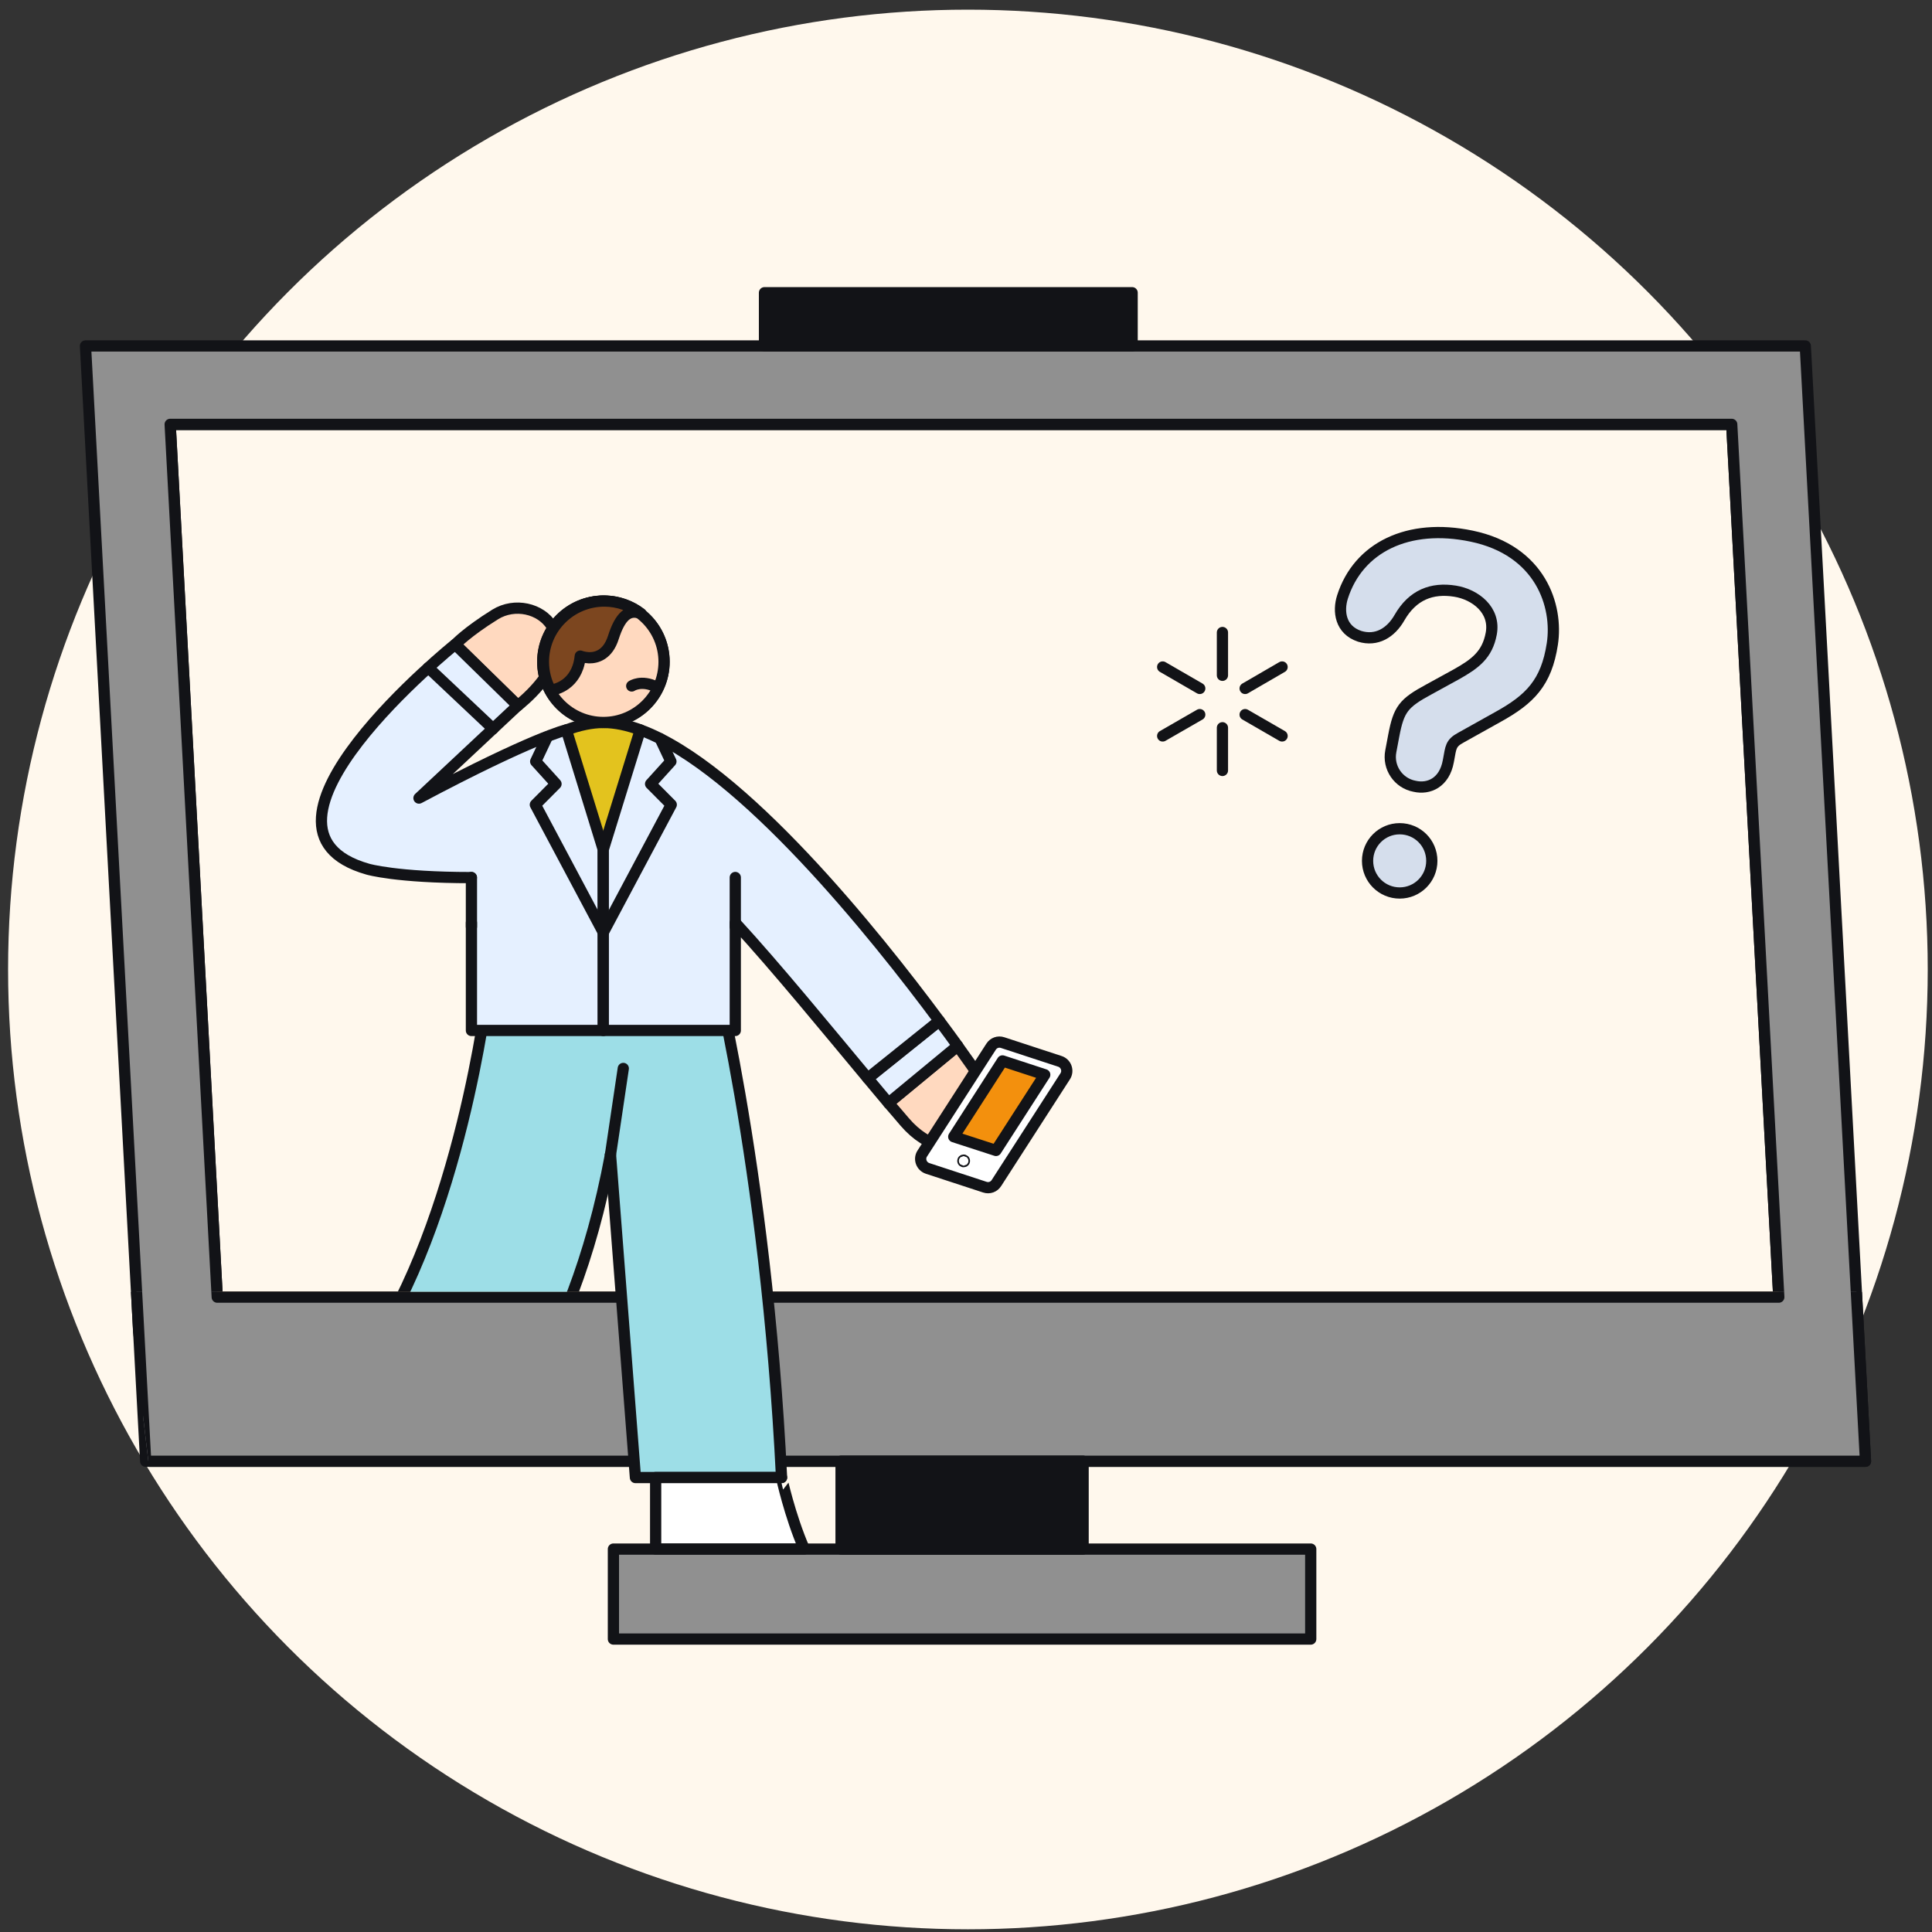 <?xml version="1.0" encoding="utf-8"?>
<!-- Generator: Adobe Illustrator 28.2.0, SVG Export Plug-In . SVG Version: 6.00 Build 0)  -->
<svg version="1.1" id="Layer_1" xmlns="http://www.w3.org/2000/svg" xmlns:xlink="http://www.w3.org/1999/xlink" x="0px" y="0px"
	 viewBox="0 0 172 172" style="enable-background:new 0 0 172 172;" xml:space="preserve">
<rect x="0" y="0" width="172" height="172" fill="#333333" stroke="none"/>
<style type="text/css">
	.st0{fill:#FFF8ED;}
	.st1{fill:#FFF8ED;stroke:#121317;stroke-linecap:round;stroke-linejoin:round;stroke-miterlimit:10;}
	.st2{fill:#909090;stroke:#121317;stroke-linecap:round;stroke-linejoin:round;stroke-miterlimit:10;}
	.st3{fill:#121317;stroke:#121317;stroke-linecap:round;stroke-linejoin:round;stroke-miterlimit:10;}
	.st4{fill:#9DDEE7;stroke:#121317;stroke-linecap:round;stroke-linejoin:round;stroke-miterlimit:10;}
	.st5{clip-path:url(#SVGID_00000023960041605861020650000004075046408905360818_);}
	.st6{fill:#F8D9A8;stroke:#121317;stroke-linecap:round;stroke-linejoin:round;stroke-miterlimit:10;}
	.st7{fill:#FFD9BF;stroke:#121317;stroke-linecap:round;stroke-linejoin:round;stroke-miterlimit:10;}
	.st8{fill:#E3C31E;stroke:#121317;stroke-linecap:round;stroke-linejoin:round;stroke-miterlimit:10;}
	.st9{fill:#FFFFFF;stroke:#121317;stroke-linecap:round;stroke-linejoin:round;stroke-miterlimit:10;}
	.st10{fill:#E5F0FF;stroke:#121317;stroke-linecap:round;stroke-linejoin:round;stroke-miterlimit:10;}
	.st11{fill:none;stroke:#121317;stroke-linecap:round;stroke-linejoin:round;stroke-miterlimit:10;}
	.st12{fill:#7C461F;stroke:#121317;stroke-linecap:round;stroke-linejoin:round;stroke-miterlimit:10;}
	.st13{fill:#F3900D;stroke:#121317;stroke-linecap:round;stroke-linejoin:round;stroke-miterlimit:10;}
	.st14{fill:#D5DEEC;stroke:#121317;stroke-linecap:round;stroke-linejoin:round;stroke-miterlimit:10;}
</style>
<circle class="st0" cx="86.17" cy="86.31" r="85.45"/>
<g>
	<g>
		<polygon class="st1" points="158.36,115.48 19.34,115.48 15.15,37.79 154.17,37.79 		"/>
		<path class="st2" d="M160.72,30.8H7.61l5.36,99.29h153.11L160.72,30.8z M19.34,115.48l-4.19-77.7h139.02l4.19,77.7H19.34z"/>
		<rect x="74.89" y="130.08" class="st3" width="21.52" height="11.84"/>
		<rect x="68.06" y="26.06" class="st3" width="32.73" height="4.74"/>
	</g>
	<path class="st4" d="M62.06,89.63l-18.68-1.23c0,0-2.4,20.25-10.62,32.24l9.9,8.29c0,0,8.12-6.92,11.69-26.14"/>
	<g>
		<defs>
			<polygon id="SVGID_1_" points="166.08,115.02 11.43,115.02 15.15,146.56 168.72,146.56 			"/>
		</defs>
		<clipPath id="SVGID_00000129200446867104517040000017425872120688376502_">
			<use xlink:href="#SVGID_1_"  style="overflow:visible;"/>
		</clipPath>
		<g style="clip-path:url(#SVGID_00000129200446867104517040000017425872120688376502_);">
			<polygon class="st6" points="158.36,115.48 19.34,115.48 15.15,37.79 154.17,37.79 			"/>
			<path class="st2" d="M160.72,30.8H7.61l5.36,99.29h153.11L160.72,30.8z M19.34,115.48l-4.19-77.7h139.02l4.19,77.7H19.34z"/>
			<rect x="54.61" y="137.91" class="st2" width="62.08" height="8.01"/>
			<rect x="74.89" y="130.08" class="st3" width="21.52" height="7.83"/>
			<rect x="68.06" y="26.06" class="st3" width="32.73" height="4.74"/>
		</g>
	</g>
	<path class="st7" d="M46.11,62.82l-5.57-5.45c0,0,1.02-1.1,3.55-2.67C47.56,52.56,53.34,56.85,46.11,62.82z"/>
	<path class="st8" d="M57,64.98V87.4h-6.57V64.98c1.15-0.42,2.25-0.66,3.28-0.66C54.75,64.32,55.85,64.55,57,64.98z"/>
	<path class="st7" d="M80.55,99.89c-0.42-0.49-0.9-1.06-1.45-1.69l6.16-5.08c1.07,1.48,1.67,2.36,1.67,2.36
		C90.76,101.05,84.77,104.8,80.55,99.89z"/>
	<path class="st4" d="M53.71,94.58"/>
	<path class="st4" d="M54.35,102.79l2.22,28.75h13.01c-1.39-28.28-6.38-47.02-6.38-47.02H44.23"/>
	<path class="st9" d="M71.6,137.9H58.37v-6.36h11.21C69.58,131.54,70.3,134.9,71.6,137.9z"/>
	<path class="st10" d="M41.97,82.15v9.59h11.74l-0.01-16.12l-3.28-10.64c0,0-2.95,0.66-13.12,6.07l8.79-8.23l-5.57-5.45
		c0,0-20.42,16.43-7.77,20.01c0,0,2.53,0.75,9.21,0.75"/>
	<path class="st10" d="M85.26,93.11L79.1,98.2c-0.56-0.67-1.19-1.41-1.84-2.2l6.37-5.11C84.25,91.72,84.8,92.47,85.26,93.11z"/>
	<path class="st10" d="M83.62,90.88l-6.37,5.11c-3.52-4.22-8.13-9.86-11.79-13.84v9.59H53.71V75.62L57,64.98
		C65.97,68.27,77.93,83.2,83.62,90.88z"/>
	<line class="st11" x1="41.97" y1="82.5" x2="41.97" y2="78.12"/>
	<line class="st11" x1="65.46" y1="82.5" x2="65.46" y2="78.12"/>
	<polyline class="st11" points="48.65,65.76 47.69,67.79 49.5,69.79 47.66,71.64 53.71,83.01 	"/>
	<polyline class="st11" points="58.77,65.76 59.73,67.79 57.92,69.79 59.76,71.64 53.71,83.01 	"/>
	<line class="st9" x1="43.9" y1="64.88" x2="38.13" y2="59.44"/>
	<g>
		<circle class="st9" cx="53.72" cy="58.91" r="5.4"/>
		<path class="st7" d="M53.72,64.32c2.98,0,5.4-2.42,5.4-5.4c0-2.98-2.42-5.4-5.4-5.4c-2.98,0-5.4,2.42-5.4,5.4
			C48.31,61.9,50.73,64.32,53.72,64.32"/>
		<path class="st11" d="M56.24,61.07c0,0,0.85-0.58,2.18,0.08"/>
		<path class="st12" d="M48.38,58.91c0,0.92,0.23,1.79,0.64,2.54c0,0,1.77-0.15,2.43-2.05c0.1-0.29,0.17-0.61,0.21-0.99
			c0,0,0.32,0.13,0.78,0.15c0.69,0.01,1.67-0.27,2.16-1.79c0.01-0.02,0.01-0.04,0.02-0.06c0.58-1.79,1.33-2.54,2.46-2.08
			c-0.91-0.7-2.05-1.12-3.28-1.12C50.81,53.51,48.38,55.93,48.38,58.91z"/>
	</g>
	<g>
		<path class="st9" d="M82.58,104.02l5.1,1.67c0.39,0.13,0.81-0.02,1.03-0.37l6.12-9.5c0.32-0.49,0.08-1.15-0.47-1.33l-5.1-1.67
			c-0.39-0.13-0.81,0.02-1.03,0.37l-6.12,9.5C81.79,103.17,82.02,103.83,82.58,104.02z"/>
		<polygon class="st13" points="84.91,101.2 88.67,102.42 93.01,95.68 89.25,94.45 		"/>
		<circle class="st11" cx="85.79" cy="103.35" r="0.07"/>
	</g>
	<g>
		<path class="st14" d="M129.54,52.63c-2.06-0.33-3.78,0.32-4.95,2.36c-0.77,1.35-2.04,2.12-3.54,1.66l0,0
			c-1.73-0.57-1.94-2.23-1.53-3.51c1.41-4.41,5.85-6.59,11.49-5.41c6.15,1.28,7.71,6.21,7.19,9.6c-0.53,3.46-2.01,4.93-4.83,6.49
			l-3.33,1.86c-0.91,0.49-0.87,0.89-1.07,1.93l-0.03,0.16c-0.35,1.92-1.75,2.52-3,2.23l0,0c-1.45-0.27-2.4-1.67-2.12-3.12l0.26-1.38
			c0.45-2.36,0.86-2.9,3.14-4.13l2.46-1.35c1.65-0.93,2.73-1.73,3.08-3.6C133.16,54.32,131.35,52.92,129.54,52.63z M127.47,76.64
			c0,1.58-1.28,2.86-2.86,2.86s-2.86-1.28-2.86-2.86c0-1.58,1.28-2.86,2.86-2.86S127.47,75.05,127.47,76.64z"/>
		<line class="st14" x1="108.83" y1="56.31" x2="108.83" y2="60.12"/>
		<line class="st14" x1="108.83" y1="64.79" x2="108.83" y2="68.59"/>
		<line class="st14" x1="103.51" y1="59.38" x2="106.81" y2="61.29"/>
		<line class="st14" x1="110.85" y1="63.62" x2="114.14" y2="65.52"/>
		<line class="st14" x1="103.51" y1="65.52" x2="106.81" y2="63.62"/>
		<line class="st14" x1="110.85" y1="61.29" x2="114.14" y2="59.38"/>
	</g>
	<line class="st4" x1="55.49" y1="95.12" x2="54.35" y2="102.79"/>
</g>
</svg>
